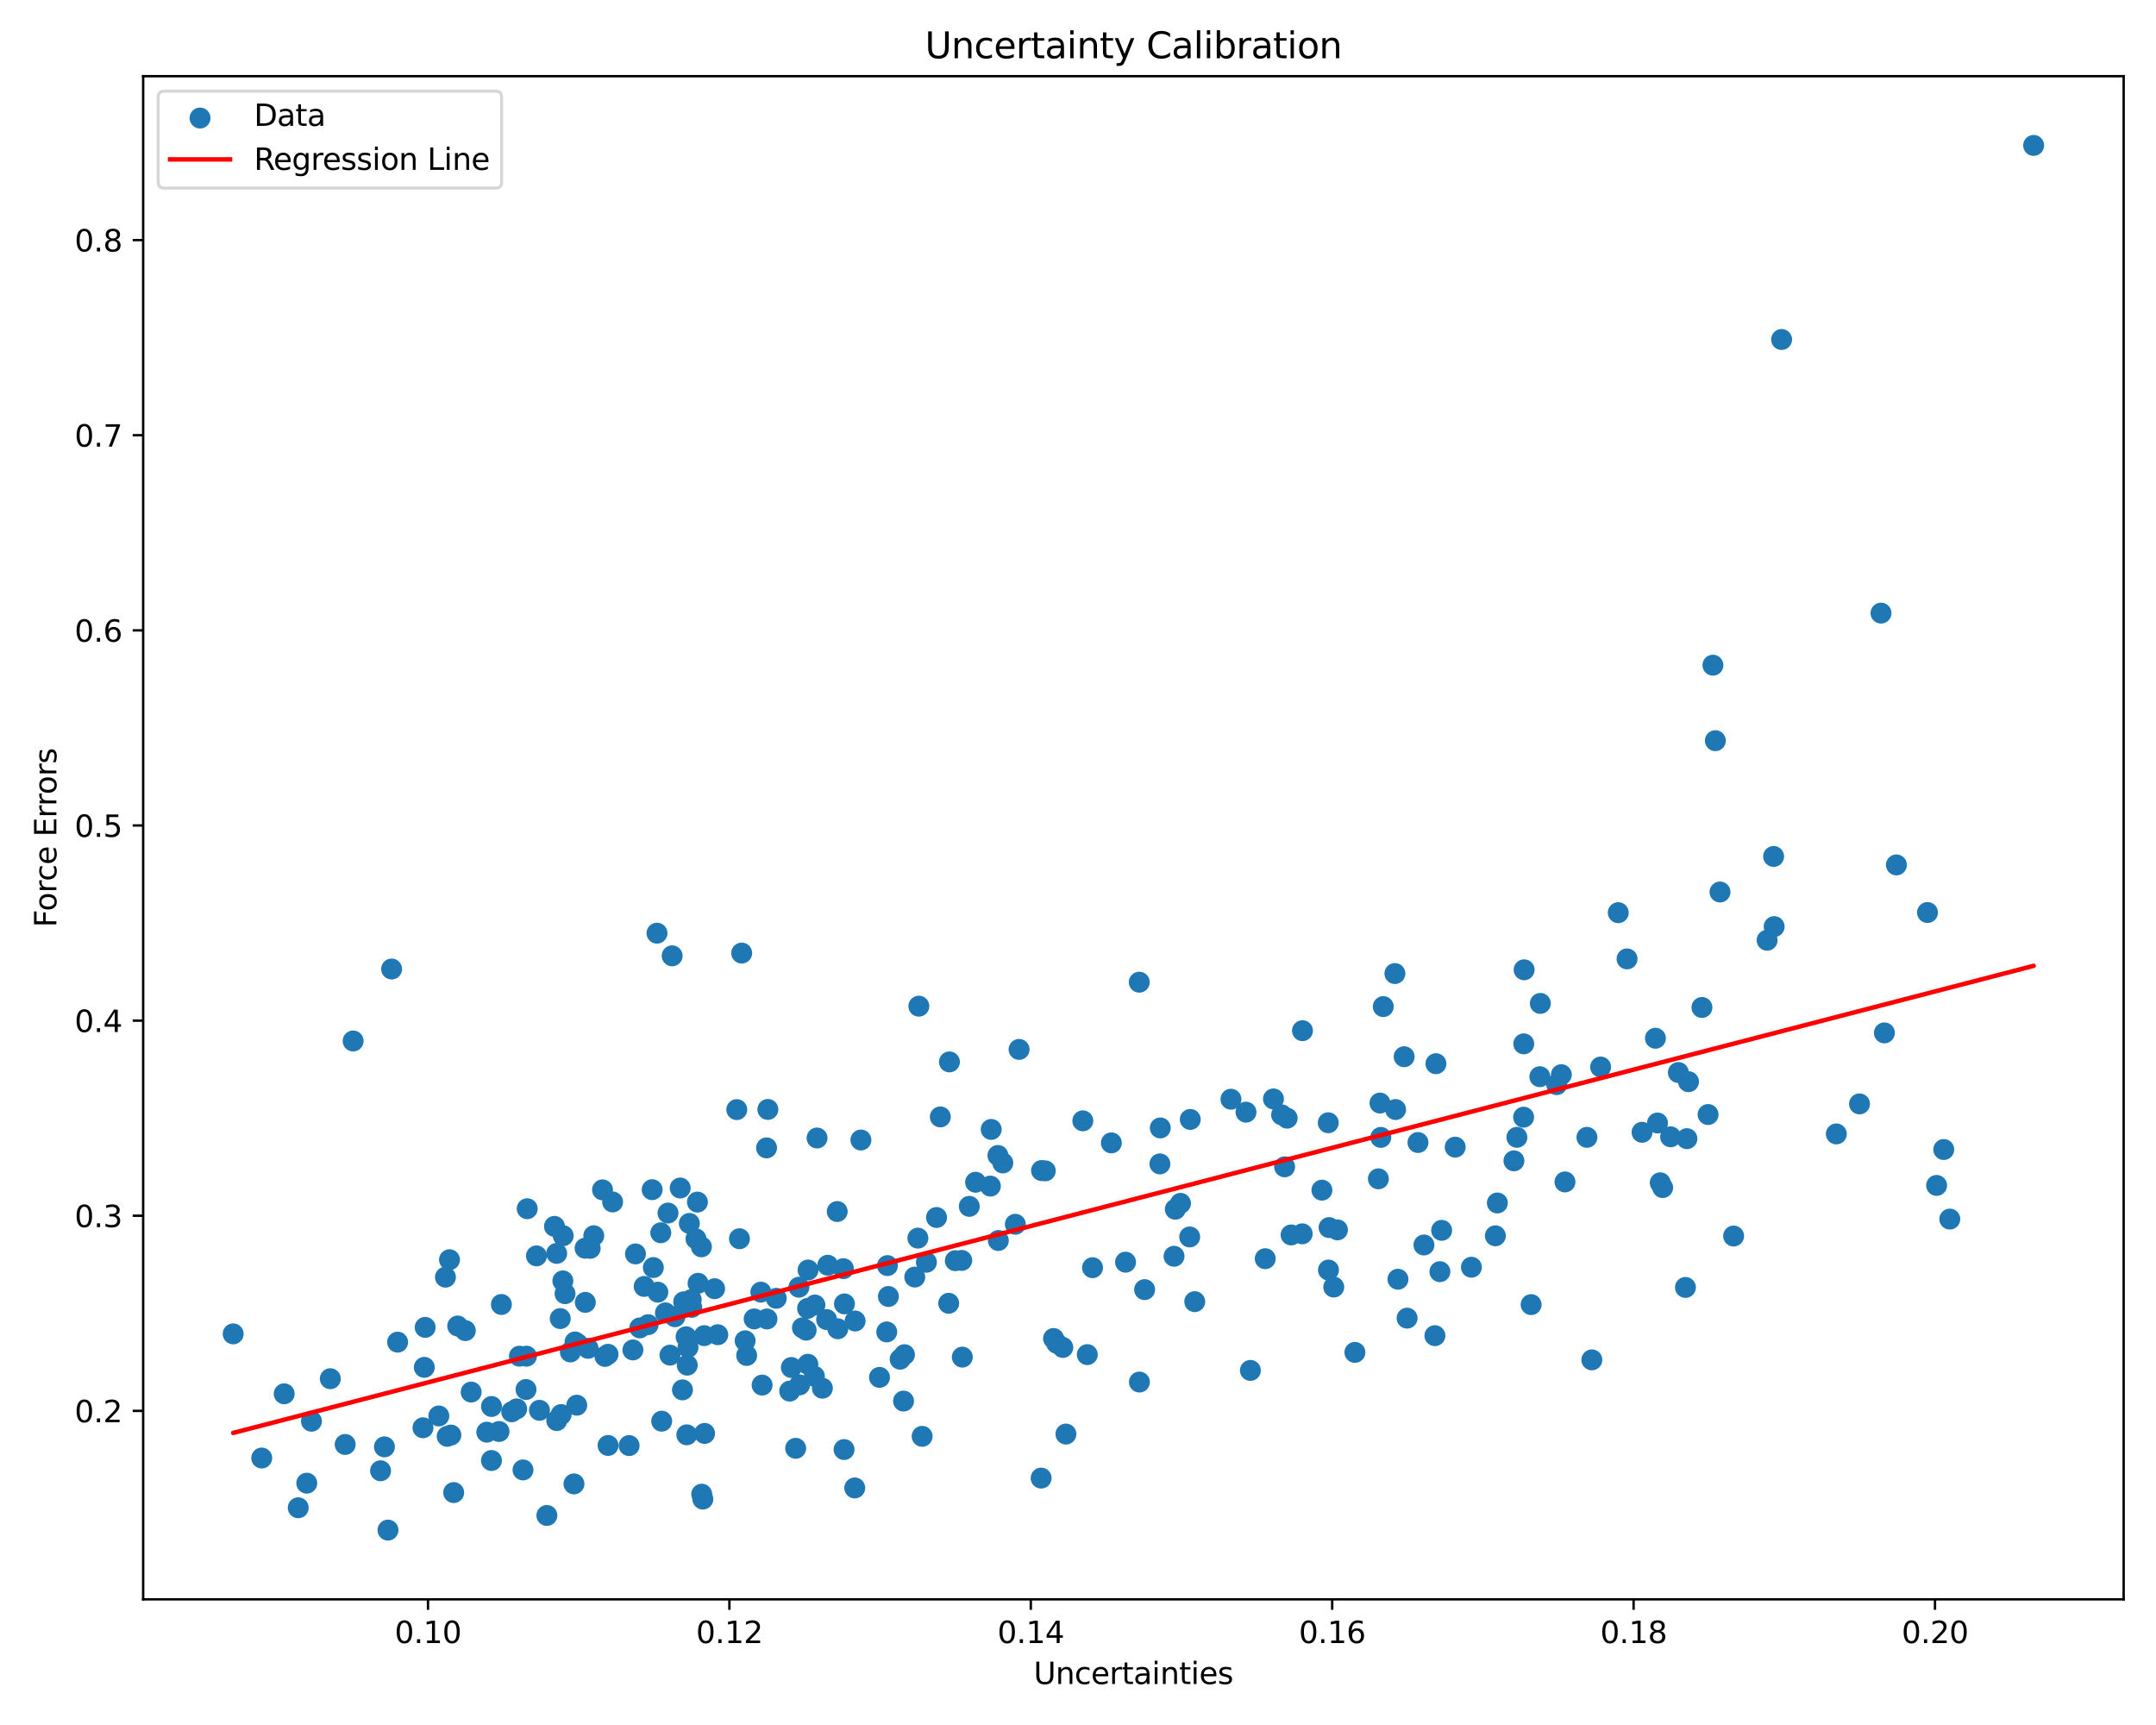 <?xml version="1.0" encoding="utf-8" standalone="no"?>
<!DOCTYPE svg PUBLIC "-//W3C//DTD SVG 1.1//EN"
  "http://www.w3.org/Graphics/SVG/1.1/DTD/svg11.dtd">
<svg xmlns:xlink="http://www.w3.org/1999/xlink" width="720pt" height="576pt" viewBox="0 0 720 576" xmlns="http://www.w3.org/2000/svg" version="1.1">
 <defs>
  <style type="text/css">*{stroke-linejoin: round; stroke-linecap: butt}</style>
 </defs>
 <g id="figure_1">
  <g id="patch_1">
   <path d="M 0 576 
L 720 576 
L 720 0 
L 0 0 
z
" style="fill: #ffffff"/>
  </g>
  <g id="axes_1">
   <g id="patch_2">
    <path d="M 47.81 534.04 
L 709.2 534.04 
L 709.2 25.44 
L 47.81 25.44 
z
" style="fill: #ffffff"/>
   </g>
   <g id="PathCollection_1">
    <defs>
     <path id="m815a00fc26" d="M 0 3 
C 0.796 3 1.559 2.684 2.121 2.121 
C 2.684 1.559 3 0.796 3 0 
C 3 -0.796 2.684 -1.559 2.121 -2.121 
C 1.559 -2.684 0.796 -3 0 -3 
C -0.796 -3 -1.559 -2.684 -2.121 -2.121 
C -2.684 -1.559 -3 -0.796 -3 0 
C -3 0.796 -2.684 1.559 -2.121 2.121 
C -1.559 2.684 -0.796 3 0 3 
z
" style="stroke: #1f77b4"/>
    </defs>
    <g clip-path="url(#p300255c5e1)">
     <use xlink:href="#m815a00fc26" x="166.655" y="477.997" style="fill: #1f77b4; stroke: #1f77b4"/>
     <use xlink:href="#m815a00fc26" x="330.734" y="396.052" style="fill: #1f77b4; stroke: #1f77b4"/>
     <use xlink:href="#m815a00fc26" x="263.72" y="464.517" style="fill: #1f77b4; stroke: #1f77b4"/>
     <use xlink:href="#m815a00fc26" x="443.576" y="374.904" style="fill: #1f77b4; stroke: #1f77b4"/>
     <use xlink:href="#m815a00fc26" x="230.214" y="408.518" style="fill: #1f77b4; stroke: #1f77b4"/>
     <use xlink:href="#m815a00fc26" x="227.914" y="464.101" style="fill: #1f77b4; stroke: #1f77b4"/>
     <use xlink:href="#m815a00fc26" x="411.079" y="367.044" style="fill: #1f77b4; stroke: #1f77b4"/>
     <use xlink:href="#m815a00fc26" x="302.046" y="452.346" style="fill: #1f77b4; stroke: #1f77b4"/>
     <use xlink:href="#m815a00fc26" x="300.603" y="453.856" style="fill: #1f77b4; stroke: #1f77b4"/>
     <use xlink:href="#m815a00fc26" x="397.296" y="413.031" style="fill: #1f77b4; stroke: #1f77b4"/>
     <use xlink:href="#m815a00fc26" x="568.369" y="336.405" style="fill: #1f77b4; stroke: #1f77b4"/>
     <use xlink:href="#m815a00fc26" x="197.094" y="416.836" style="fill: #1f77b4; stroke: #1f77b4"/>
     <use xlink:href="#m815a00fc26" x="312.758" y="406.538" style="fill: #1f77b4; stroke: #1f77b4"/>
     <use xlink:href="#m815a00fc26" x="282.008" y="435.39" style="fill: #1f77b4; stroke: #1f77b4"/>
     <use xlink:href="#m815a00fc26" x="227.158" y="396.692" style="fill: #1f77b4; stroke: #1f77b4"/>
     <use xlink:href="#m815a00fc26" x="233.117" y="428.507" style="fill: #1f77b4; stroke: #1f77b4"/>
     <use xlink:href="#m815a00fc26" x="540.423" y="304.757" style="fill: #1f77b4; stroke: #1f77b4"/>
     <use xlink:href="#m815a00fc26" x="434.88" y="411.987" style="fill: #1f77b4; stroke: #1f77b4"/>
     <use xlink:href="#m815a00fc26" x="170.887" y="471.422" style="fill: #1f77b4; stroke: #1f77b4"/>
     <use xlink:href="#m815a00fc26" x="276.433" y="422.475" style="fill: #1f77b4; stroke: #1f77b4"/>
     <use xlink:href="#m815a00fc26" x="466.851" y="427.152" style="fill: #1f77b4; stroke: #1f77b4"/>
     <use xlink:href="#m815a00fc26" x="352.883" y="448.541" style="fill: #1f77b4; stroke: #1f77b4"/>
     <use xlink:href="#m815a00fc26" x="572.85" y="247.32" style="fill: #1f77b4; stroke: #1f77b4"/>
     <use xlink:href="#m815a00fc26" x="229.758" y="449.904" style="fill: #1f77b4; stroke: #1f77b4"/>
     <use xlink:href="#m815a00fc26" x="506.568" y="379.764" style="fill: #1f77b4; stroke: #1f77b4"/>
     <use xlink:href="#m815a00fc26" x="254.51" y="462.499" style="fill: #1f77b4; stroke: #1f77b4"/>
     <use xlink:href="#m815a00fc26" x="229.506" y="455.839" style="fill: #1f77b4; stroke: #1f77b4"/>
     <use xlink:href="#m815a00fc26" x="354.928" y="449.934" style="fill: #1f77b4; stroke: #1f77b4"/>
     <use xlink:href="#m815a00fc26" x="141.985" y="443.229" style="fill: #1f77b4; stroke: #1f77b4"/>
     <use xlink:href="#m815a00fc26" x="563.349" y="380.215" style="fill: #1f77b4; stroke: #1f77b4"/>
     <use xlink:href="#m815a00fc26" x="187.391" y="472.34" style="fill: #1f77b4; stroke: #1f77b4"/>
     <use xlink:href="#m815a00fc26" x="511.326" y="435.625" style="fill: #1f77b4; stroke: #1f77b4"/>
     <use xlink:href="#m815a00fc26" x="425.275" y="366.942" style="fill: #1f77b4; stroke: #1f77b4"/>
     <use xlink:href="#m815a00fc26" x="306.852" y="335.972" style="fill: #1f77b4; stroke: #1f77b4"/>
     <use xlink:href="#m815a00fc26" x="99.596" y="503.464" style="fill: #1f77b4; stroke: #1f77b4"/>
     <use xlink:href="#m815a00fc26" x="110.307" y="460.369" style="fill: #1f77b4; stroke: #1f77b4"/>
     <use xlink:href="#m815a00fc26" x="466.057" y="370.485" style="fill: #1f77b4; stroke: #1f77b4"/>
     <use xlink:href="#m815a00fc26" x="175.662" y="463.976" style="fill: #1f77b4; stroke: #1f77b4"/>
     <use xlink:href="#m815a00fc26" x="175.804" y="452.844" style="fill: #1f77b4; stroke: #1f77b4"/>
     <use xlink:href="#m815a00fc26" x="157.34" y="464.829" style="fill: #1f77b4; stroke: #1f77b4"/>
     <use xlink:href="#m815a00fc26" x="188.085" y="412.618" style="fill: #1f77b4; stroke: #1f77b4"/>
     <use xlink:href="#m815a00fc26" x="306.532" y="413.431" style="fill: #1f77b4; stroke: #1f77b4"/>
     <use xlink:href="#m815a00fc26" x="234.716" y="500.568" style="fill: #1f77b4; stroke: #1f77b4"/>
     <use xlink:href="#m815a00fc26" x="182.631" y="506.027" style="fill: #1f77b4; stroke: #1f77b4"/>
     <use xlink:href="#m815a00fc26" x="499.378" y="412.648" style="fill: #1f77b4; stroke: #1f77b4"/>
     <use xlink:href="#m815a00fc26" x="239.705" y="445.679" style="fill: #1f77b4; stroke: #1f77b4"/>
     <use xlink:href="#m815a00fc26" x="429.001" y="389.616" style="fill: #1f77b4; stroke: #1f77b4"/>
     <use xlink:href="#m815a00fc26" x="269.692" y="436.893" style="fill: #1f77b4; stroke: #1f77b4"/>
     <use xlink:href="#m815a00fc26" x="508.812" y="373.041" style="fill: #1f77b4; stroke: #1f77b4"/>
     <use xlink:href="#m815a00fc26" x="480.855" y="424.63" style="fill: #1f77b4; stroke: #1f77b4"/>
     <use xlink:href="#m815a00fc26" x="649.117" y="383.837" style="fill: #1f77b4; stroke: #1f77b4"/>
     <use xlink:href="#m815a00fc26" x="185.168" y="409.504" style="fill: #1f77b4; stroke: #1f77b4"/>
     <use xlink:href="#m815a00fc26" x="198.287" y="412.631" style="fill: #1f77b4; stroke: #1f77b4"/>
     <use xlink:href="#m815a00fc26" x="211.357" y="450.762" style="fill: #1f77b4; stroke: #1f77b4"/>
     <use xlink:href="#m815a00fc26" x="309.375" y="421.479" style="fill: #1f77b4; stroke: #1f77b4"/>
     <use xlink:href="#m815a00fc26" x="473.535" y="381.501" style="fill: #1f77b4; stroke: #1f77b4"/>
     <use xlink:href="#m815a00fc26" x="443.849" y="409.908" style="fill: #1f77b4; stroke: #1f77b4"/>
     <use xlink:href="#m815a00fc26" x="553.518" y="374.985" style="fill: #1f77b4; stroke: #1f77b4"/>
     <use xlink:href="#m815a00fc26" x="274.636" y="463.538" style="fill: #1f77b4; stroke: #1f77b4"/>
     <use xlink:href="#m815a00fc26" x="557.904" y="379.598" style="fill: #1f77b4; stroke: #1f77b4"/>
     <use xlink:href="#m815a00fc26" x="164.126" y="487.685" style="fill: #1f77b4; stroke: #1f77b4"/>
     <use xlink:href="#m815a00fc26" x="325.802" y="394.77" style="fill: #1f77b4; stroke: #1f77b4"/>
     <use xlink:href="#m815a00fc26" x="434.962" y="344.158" style="fill: #1f77b4; stroke: #1f77b4"/>
     <use xlink:href="#m815a00fc26" x="333.397" y="414.22" style="fill: #1f77b4; stroke: #1f77b4"/>
     <use xlink:href="#m815a00fc26" x="271.974" y="459.554" style="fill: #1f77b4; stroke: #1f77b4"/>
     <use xlink:href="#m815a00fc26" x="269.788" y="455.549" style="fill: #1f77b4; stroke: #1f77b4"/>
     <use xlink:href="#m815a00fc26" x="285.448" y="496.844" style="fill: #1f77b4; stroke: #1f77b4"/>
     <use xlink:href="#m815a00fc26" x="117.931" y="347.597" style="fill: #1f77b4; stroke: #1f77b4"/>
     <use xlink:href="#m815a00fc26" x="427.998" y="372.262" style="fill: #1f77b4; stroke: #1f77b4"/>
     <use xlink:href="#m815a00fc26" x="380.458" y="327.969" style="fill: #1f77b4; stroke: #1f77b4"/>
     <use xlink:href="#m815a00fc26" x="162.565" y="478.222" style="fill: #1f77b4; stroke: #1f77b4"/>
     <use xlink:href="#m815a00fc26" x="220.974" y="474.551" style="fill: #1f77b4; stroke: #1f77b4"/>
     <use xlink:href="#m815a00fc26" x="191.677" y="495.494" style="fill: #1f77b4; stroke: #1f77b4"/>
     <use xlink:href="#m815a00fc26" x="562.856" y="429.886" style="fill: #1f77b4; stroke: #1f77b4"/>
     <use xlink:href="#m815a00fc26" x="269.212" y="444.162" style="fill: #1f77b4; stroke: #1f77b4"/>
     <use xlink:href="#m815a00fc26" x="141.256" y="476.756" style="fill: #1f77b4; stroke: #1f77b4"/>
     <use xlink:href="#m815a00fc26" x="287.502" y="380.668" style="fill: #1f77b4; stroke: #1f77b4"/>
     <use xlink:href="#m815a00fc26" x="629.294" y="344.897" style="fill: #1f77b4; stroke: #1f77b4"/>
     <use xlink:href="#m815a00fc26" x="195.392" y="416.795" style="fill: #1f77b4; stroke: #1f77b4"/>
     <use xlink:href="#m815a00fc26" x="192.901" y="448.683" style="fill: #1f77b4; stroke: #1f77b4"/>
     <use xlink:href="#m815a00fc26" x="202.027" y="452.918" style="fill: #1f77b4; stroke: #1f77b4"/>
     <use xlink:href="#m815a00fc26" x="485.964" y="383.037" style="fill: #1f77b4; stroke: #1f77b4"/>
     <use xlink:href="#m815a00fc26" x="222.221" y="438.386" style="fill: #1f77b4; stroke: #1f77b4"/>
     <use xlink:href="#m815a00fc26" x="203.057" y="452.216" style="fill: #1f77b4; stroke: #1f77b4"/>
     <use xlink:href="#m815a00fc26" x="316.82" y="435.186" style="fill: #1f77b4; stroke: #1f77b4"/>
     <use xlink:href="#m815a00fc26" x="279.59" y="404.548" style="fill: #1f77b4; stroke: #1f77b4"/>
     <use xlink:href="#m815a00fc26" x="380.512" y="461.487" style="fill: #1f77b4; stroke: #1f77b4"/>
     <use xlink:href="#m815a00fc26" x="417.573" y="457.598" style="fill: #1f77b4; stroke: #1f77b4"/>
     <use xlink:href="#m815a00fc26" x="234.334" y="498.926" style="fill: #1f77b4; stroke: #1f77b4"/>
     <use xlink:href="#m815a00fc26" x="188.7" y="431.977" style="fill: #1f77b4; stroke: #1f77b4"/>
     <use xlink:href="#m815a00fc26" x="129.566" y="510.922" style="fill: #1f77b4; stroke: #1f77b4"/>
     <use xlink:href="#m815a00fc26" x="235.3" y="478.638" style="fill: #1f77b4; stroke: #1f77b4"/>
     <use xlink:href="#m815a00fc26" x="445.407" y="429.764" style="fill: #1f77b4; stroke: #1f77b4"/>
     <use xlink:href="#m815a00fc26" x="475.527" y="415.718" style="fill: #1f77b4; stroke: #1f77b4"/>
     <use xlink:href="#m815a00fc26" x="461.943" y="336.117" style="fill: #1f77b4; stroke: #1f77b4"/>
     <use xlink:href="#m815a00fc26" x="190.474" y="451.435" style="fill: #1f77b4; stroke: #1f77b4"/>
     <use xlink:href="#m815a00fc26" x="555.251" y="396.546" style="fill: #1f77b4; stroke: #1f77b4"/>
     <use xlink:href="#m815a00fc26" x="223.081" y="405.05" style="fill: #1f77b4; stroke: #1f77b4"/>
     <use xlink:href="#m815a00fc26" x="628.164" y="204.725" style="fill: #1f77b4; stroke: #1f77b4"/>
     <use xlink:href="#m815a00fc26" x="334.89" y="388.324" style="fill: #1f77b4; stroke: #1f77b4"/>
     <use xlink:href="#m815a00fc26" x="279.788" y="443.695" style="fill: #1f77b4; stroke: #1f77b4"/>
     <use xlink:href="#m815a00fc26" x="247.689" y="318.247" style="fill: #1f77b4; stroke: #1f77b4"/>
     <use xlink:href="#m815a00fc26" x="514.399" y="335.054" style="fill: #1f77b4; stroke: #1f77b4"/>
     <use xlink:href="#m815a00fc26" x="267.971" y="443.377" style="fill: #1f77b4; stroke: #1f77b4"/>
     <use xlink:href="#m815a00fc26" x="441.455" y="397.408" style="fill: #1f77b4; stroke: #1f77b4"/>
     <use xlink:href="#m815a00fc26" x="230.848" y="433.967" style="fill: #1f77b4; stroke: #1f77b4"/>
     <use xlink:href="#m815a00fc26" x="552.838" y="346.685" style="fill: #1f77b4; stroke: #1f77b4"/>
     <use xlink:href="#m815a00fc26" x="265.715" y="483.608" style="fill: #1f77b4; stroke: #1f77b4"/>
     <use xlink:href="#m815a00fc26" x="232.422" y="413.672" style="fill: #1f77b4; stroke: #1f77b4"/>
     <use xlink:href="#m815a00fc26" x="264.271" y="456.627" style="fill: #1f77b4; stroke: #1f77b4"/>
     <use xlink:href="#m815a00fc26" x="229.114" y="446.361" style="fill: #1f77b4; stroke: #1f77b4"/>
     <use xlink:href="#m815a00fc26" x="195.467" y="434.879" style="fill: #1f77b4; stroke: #1f77b4"/>
     <use xlink:href="#m815a00fc26" x="201.219" y="397.307" style="fill: #1f77b4; stroke: #1f77b4"/>
     <use xlink:href="#m815a00fc26" x="152.848" y="442.774" style="fill: #1f77b4; stroke: #1f77b4"/>
     <use xlink:href="#m815a00fc26" x="249.345" y="452.607" style="fill: #1f77b4; stroke: #1f77b4"/>
     <use xlink:href="#m815a00fc26" x="203.063" y="482.656" style="fill: #1f77b4; stroke: #1f77b4"/>
     <use xlink:href="#m815a00fc26" x="500.042" y="401.691" style="fill: #1f77b4; stroke: #1f77b4"/>
     <use xlink:href="#m815a00fc26" x="340.324" y="350.413" style="fill: #1f77b4; stroke: #1f77b4"/>
     <use xlink:href="#m815a00fc26" x="460.317" y="393.627" style="fill: #1f77b4; stroke: #1f77b4"/>
     <use xlink:href="#m815a00fc26" x="363.104" y="452.32" style="fill: #1f77b4; stroke: #1f77b4"/>
     <use xlink:href="#m815a00fc26" x="651.138" y="407.068" style="fill: #1f77b4; stroke: #1f77b4"/>
     <use xlink:href="#m815a00fc26" x="461.12" y="379.788" style="fill: #1f77b4; stroke: #1f77b4"/>
     <use xlink:href="#m815a00fc26" x="180.157" y="470.915" style="fill: #1f77b4; stroke: #1f77b4"/>
     <use xlink:href="#m815a00fc26" x="293.707" y="459.923" style="fill: #1f77b4; stroke: #1f77b4"/>
     <use xlink:href="#m815a00fc26" x="102.444" y="495.249" style="fill: #1f77b4; stroke: #1f77b4"/>
     <use xlink:href="#m815a00fc26" x="333.259" y="385.831" style="fill: #1f77b4; stroke: #1f77b4"/>
     <use xlink:href="#m815a00fc26" x="212.217" y="418.701" style="fill: #1f77b4; stroke: #1f77b4"/>
     <use xlink:href="#m815a00fc26" x="87.403" y="486.852" style="fill: #1f77b4; stroke: #1f77b4"/>
     <use xlink:href="#m815a00fc26" x="446.642" y="410.674" style="fill: #1f77b4; stroke: #1f77b4"/>
     <use xlink:href="#m815a00fc26" x="481.443" y="410.826" style="fill: #1f77b4; stroke: #1f77b4"/>
     <use xlink:href="#m815a00fc26" x="234.236" y="416.331" style="fill: #1f77b4; stroke: #1f77b4"/>
     <use xlink:href="#m815a00fc26" x="465.831" y="325.077" style="fill: #1f77b4; stroke: #1f77b4"/>
     <use xlink:href="#m815a00fc26" x="387.351" y="388.638" style="fill: #1f77b4; stroke: #1f77b4"/>
     <use xlink:href="#m815a00fc26" x="185.901" y="418.527" style="fill: #1f77b4; stroke: #1f77b4"/>
     <use xlink:href="#m815a00fc26" x="148.757" y="426.46" style="fill: #1f77b4; stroke: #1f77b4"/>
     <use xlink:href="#m815a00fc26" x="213.665" y="443.403" style="fill: #1f77b4; stroke: #1f77b4"/>
     <use xlink:href="#m815a00fc26" x="232.909" y="401.395" style="fill: #1f77b4; stroke: #1f77b4"/>
     <use xlink:href="#m815a00fc26" x="375.88" y="421.454" style="fill: #1f77b4; stroke: #1f77b4"/>
     <use xlink:href="#m815a00fc26" x="215.123" y="429.555" style="fill: #1f77b4; stroke: #1f77b4"/>
     <use xlink:href="#m815a00fc26" x="508.988" y="323.829" style="fill: #1f77b4; stroke: #1f77b4"/>
     <use xlink:href="#m815a00fc26" x="592.484" y="309.41" style="fill: #1f77b4; stroke: #1f77b4"/>
     <use xlink:href="#m815a00fc26" x="319.036" y="420.954" style="fill: #1f77b4; stroke: #1f77b4"/>
     <use xlink:href="#m815a00fc26" x="355.966" y="478.849" style="fill: #1f77b4; stroke: #1f77b4"/>
     <use xlink:href="#m815a00fc26" x="218.186" y="423.255" style="fill: #1f77b4; stroke: #1f77b4"/>
     <use xlink:href="#m815a00fc26" x="128.386" y="483.124" style="fill: #1f77b4; stroke: #1f77b4"/>
     <use xlink:href="#m815a00fc26" x="150.114" y="420.64" style="fill: #1f77b4; stroke: #1f77b4"/>
     <use xlink:href="#m815a00fc26" x="479.534" y="355.184" style="fill: #1f77b4; stroke: #1f77b4"/>
     <use xlink:href="#m815a00fc26" x="141.695" y="456.572" style="fill: #1f77b4; stroke: #1f77b4"/>
     <use xlink:href="#m815a00fc26" x="305.486" y="426.428" style="fill: #1f77b4; stroke: #1f77b4"/>
     <use xlink:href="#m815a00fc26" x="229.358" y="479.106" style="fill: #1f77b4; stroke: #1f77b4"/>
     <use xlink:href="#m815a00fc26" x="192.608" y="469.22" style="fill: #1f77b4; stroke: #1f77b4"/>
     <use xlink:href="#m815a00fc26" x="251.858" y="440.405" style="fill: #1f77b4; stroke: #1f77b4"/>
     <use xlink:href="#m815a00fc26" x="219.403" y="311.597" style="fill: #1f77b4; stroke: #1f77b4"/>
     <use xlink:href="#m815a00fc26" x="519.876" y="362.169" style="fill: #1f77b4; stroke: #1f77b4"/>
     <use xlink:href="#m815a00fc26" x="543.353" y="320.181" style="fill: #1f77b4; stroke: #1f77b4"/>
     <use xlink:href="#m815a00fc26" x="149.345" y="479.608" style="fill: #1f77b4; stroke: #1f77b4"/>
     <use xlink:href="#m815a00fc26" x="281.658" y="423.624" style="fill: #1f77b4; stroke: #1f77b4"/>
     <use xlink:href="#m815a00fc26" x="574.397" y="297.854" style="fill: #1f77b4; stroke: #1f77b4"/>
     <use xlink:href="#m815a00fc26" x="151.508" y="498.391" style="fill: #1f77b4; stroke: #1f77b4"/>
     <use xlink:href="#m815a00fc26" x="272.145" y="435.765" style="fill: #1f77b4; stroke: #1f77b4"/>
     <use xlink:href="#m815a00fc26" x="276.048" y="440.619" style="fill: #1f77b4; stroke: #1f77b4"/>
     <use xlink:href="#m815a00fc26" x="422.527" y="420.295" style="fill: #1f77b4; stroke: #1f77b4"/>
     <use xlink:href="#m815a00fc26" x="256.431" y="370.456" style="fill: #1f77b4; stroke: #1f77b4"/>
     <use xlink:href="#m815a00fc26" x="594.971" y="113.363" style="fill: #1f77b4; stroke: #1f77b4"/>
     <use xlink:href="#m815a00fc26" x="416.103" y="371.366" style="fill: #1f77b4; stroke: #1f77b4"/>
     <use xlink:href="#m815a00fc26" x="272.859" y="379.995" style="fill: #1f77b4; stroke: #1f77b4"/>
     <use xlink:href="#m815a00fc26" x="572.036" y="222.114" style="fill: #1f77b4; stroke: #1f77b4"/>
     <use xlink:href="#m815a00fc26" x="307.953" y="479.609" style="fill: #1f77b4; stroke: #1f77b4"/>
     <use xlink:href="#m815a00fc26" x="460.842" y="368.327" style="fill: #1f77b4; stroke: #1f77b4"/>
     <use xlink:href="#m815a00fc26" x="179.155" y="419.354" style="fill: #1f77b4; stroke: #1f77b4"/>
     <use xlink:href="#m815a00fc26" x="392.071" y="419.484" style="fill: #1f77b4; stroke: #1f77b4"/>
     <use xlink:href="#m815a00fc26" x="225.393" y="439.675" style="fill: #1f77b4; stroke: #1f77b4"/>
     <use xlink:href="#m815a00fc26" x="347.692" y="493.55" style="fill: #1f77b4; stroke: #1f77b4"/>
     <use xlink:href="#m815a00fc26" x="620.988" y="368.605" style="fill: #1f77b4; stroke: #1f77b4"/>
     <use xlink:href="#m815a00fc26" x="219.678" y="431.469" style="fill: #1f77b4; stroke: #1f77b4"/>
     <use xlink:href="#m815a00fc26" x="155.394" y="444.308" style="fill: #1f77b4; stroke: #1f77b4"/>
     <use xlink:href="#m815a00fc26" x="173.46" y="452.847" style="fill: #1f77b4; stroke: #1f77b4"/>
     <use xlink:href="#m815a00fc26" x="321.178" y="420.865" style="fill: #1f77b4; stroke: #1f77b4"/>
     <use xlink:href="#m815a00fc26" x="238.647" y="430.317" style="fill: #1f77b4; stroke: #1f77b4"/>
     <use xlink:href="#m815a00fc26" x="246.941" y="413.628" style="fill: #1f77b4; stroke: #1f77b4"/>
     <use xlink:href="#m815a00fc26" x="285.567" y="441.1" style="fill: #1f77b4; stroke: #1f77b4"/>
     <use xlink:href="#m815a00fc26" x="514.237" y="359.52" style="fill: #1f77b4; stroke: #1f77b4"/>
     <use xlink:href="#m815a00fc26" x="248.838" y="447.708" style="fill: #1f77b4; stroke: #1f77b4"/>
     <use xlink:href="#m815a00fc26" x="468.921" y="352.845" style="fill: #1f77b4; stroke: #1f77b4"/>
     <use xlink:href="#m815a00fc26" x="164.143" y="469.643" style="fill: #1f77b4; stroke: #1f77b4"/>
     <use xlink:href="#m815a00fc26" x="382.247" y="430.624" style="fill: #1f77b4; stroke: #1f77b4"/>
     <use xlink:href="#m815a00fc26" x="590.13" y="313.964" style="fill: #1f77b4; stroke: #1f77b4"/>
     <use xlink:href="#m815a00fc26" x="77.873" y="445.396" style="fill: #1f77b4; stroke: #1f77b4"/>
     <use xlink:href="#m815a00fc26" x="321.366" y="453.159" style="fill: #1f77b4; stroke: #1f77b4"/>
     <use xlink:href="#m815a00fc26" x="296.682" y="432.918" style="fill: #1f77b4; stroke: #1f77b4"/>
     <use xlink:href="#m815a00fc26" x="220.673" y="411.642" style="fill: #1f77b4; stroke: #1f77b4"/>
     <use xlink:href="#m815a00fc26" x="531.601" y="454.077" style="fill: #1f77b4; stroke: #1f77b4"/>
     <use xlink:href="#m815a00fc26" x="563.883" y="361.193" style="fill: #1f77b4; stroke: #1f77b4"/>
     <use xlink:href="#m815a00fc26" x="216.441" y="442.321" style="fill: #1f77b4; stroke: #1f77b4"/>
     <use xlink:href="#m815a00fc26" x="231.005" y="436.545" style="fill: #1f77b4; stroke: #1f77b4"/>
     <use xlink:href="#m815a00fc26" x="505.583" y="387.619" style="fill: #1f77b4; stroke: #1f77b4"/>
     <use xlink:href="#m815a00fc26" x="266.798" y="429.813" style="fill: #1f77b4; stroke: #1f77b4"/>
     <use xlink:href="#m815a00fc26" x="349.077" y="390.966" style="fill: #1f77b4; stroke: #1f77b4"/>
     <use xlink:href="#m815a00fc26" x="560.494" y="358.127" style="fill: #1f77b4; stroke: #1f77b4"/>
     <use xlink:href="#m815a00fc26" x="361.612" y="374.265" style="fill: #1f77b4; stroke: #1f77b4"/>
     <use xlink:href="#m815a00fc26" x="633.312" y="288.805" style="fill: #1f77b4; stroke: #1f77b4"/>
     <use xlink:href="#m815a00fc26" x="176.066" y="403.607" style="fill: #1f77b4; stroke: #1f77b4"/>
     <use xlink:href="#m815a00fc26" x="397.495" y="373.792" style="fill: #1f77b4; stroke: #1f77b4"/>
     <use xlink:href="#m815a00fc26" x="204.585" y="401.35" style="fill: #1f77b4; stroke: #1f77b4"/>
     <use xlink:href="#m815a00fc26" x="132.783" y="448.16" style="fill: #1f77b4; stroke: #1f77b4"/>
     <use xlink:href="#m815a00fc26" x="259.229" y="433.518" style="fill: #1f77b4; stroke: #1f77b4"/>
     <use xlink:href="#m815a00fc26" x="127.092" y="491.109" style="fill: #1f77b4; stroke: #1f77b4"/>
     <use xlink:href="#m815a00fc26" x="529.959" y="379.775" style="fill: #1f77b4; stroke: #1f77b4"/>
     <use xlink:href="#m815a00fc26" x="394.227" y="401.811" style="fill: #1f77b4; stroke: #1f77b4"/>
     <use xlink:href="#m815a00fc26" x="267.02" y="462.435" style="fill: #1f77b4; stroke: #1f77b4"/>
     <use xlink:href="#m815a00fc26" x="491.385" y="423.142" style="fill: #1f77b4; stroke: #1f77b4"/>
     <use xlink:href="#m815a00fc26" x="115.274" y="482.324" style="fill: #1f77b4; stroke: #1f77b4"/>
     <use xlink:href="#m815a00fc26" x="224.471" y="319.164" style="fill: #1f77b4; stroke: #1f77b4"/>
     <use xlink:href="#m815a00fc26" x="187.97" y="427.699" style="fill: #1f77b4; stroke: #1f77b4"/>
     <use xlink:href="#m815a00fc26" x="223.742" y="452.501" style="fill: #1f77b4; stroke: #1f77b4"/>
     <use xlink:href="#m815a00fc26" x="94.908" y="465.41" style="fill: #1f77b4; stroke: #1f77b4"/>
     <use xlink:href="#m815a00fc26" x="146.552" y="472.809" style="fill: #1f77b4; stroke: #1f77b4"/>
     <use xlink:href="#m815a00fc26" x="392.495" y="403.774" style="fill: #1f77b4; stroke: #1f77b4"/>
     <use xlink:href="#m815a00fc26" x="371.139" y="381.628" style="fill: #1f77b4; stroke: #1f77b4"/>
     <use xlink:href="#m815a00fc26" x="255.988" y="383.292" style="fill: #1f77b4; stroke: #1f77b4"/>
     <use xlink:href="#m815a00fc26" x="534.527" y="356.289" style="fill: #1f77b4; stroke: #1f77b4"/>
     <use xlink:href="#m815a00fc26" x="347.82" y="390.866" style="fill: #1f77b4; stroke: #1f77b4"/>
     <use xlink:href="#m815a00fc26" x="167.439" y="435.58" style="fill: #1f77b4; stroke: #1f77b4"/>
     <use xlink:href="#m815a00fc26" x="254.087" y="431.466" style="fill: #1f77b4; stroke: #1f77b4"/>
     <use xlink:href="#m815a00fc26" x="613.247" y="378.63" style="fill: #1f77b4; stroke: #1f77b4"/>
     <use xlink:href="#m815a00fc26" x="521.415" y="358.851" style="fill: #1f77b4; stroke: #1f77b4"/>
     <use xlink:href="#m815a00fc26" x="296.365" y="422.599" style="fill: #1f77b4; stroke: #1f77b4"/>
     <use xlink:href="#m815a00fc26" x="301.734" y="467.84" style="fill: #1f77b4; stroke: #1f77b4"/>
     <use xlink:href="#m815a00fc26" x="443.646" y="424.083" style="fill: #1f77b4; stroke: #1f77b4"/>
     <use xlink:href="#m815a00fc26" x="469.903" y="440.148" style="fill: #1f77b4; stroke: #1f77b4"/>
     <use xlink:href="#m815a00fc26" x="548.369" y="378.083" style="fill: #1f77b4; stroke: #1f77b4"/>
     <use xlink:href="#m815a00fc26" x="522.627" y="394.663" style="fill: #1f77b4; stroke: #1f77b4"/>
     <use xlink:href="#m815a00fc26" x="479.193" y="445.992" style="fill: #1f77b4; stroke: #1f77b4"/>
     <use xlink:href="#m815a00fc26" x="643.691" y="304.705" style="fill: #1f77b4; stroke: #1f77b4"/>
     <use xlink:href="#m815a00fc26" x="339.073" y="408.802" style="fill: #1f77b4; stroke: #1f77b4"/>
     <use xlink:href="#m815a00fc26" x="269.851" y="424.074" style="fill: #1f77b4; stroke: #1f77b4"/>
     <use xlink:href="#m815a00fc26" x="554.439" y="394.951" style="fill: #1f77b4; stroke: #1f77b4"/>
     <use xlink:href="#m815a00fc26" x="331.015" y="377.129" style="fill: #1f77b4; stroke: #1f77b4"/>
     <use xlink:href="#m815a00fc26" x="256.139" y="440.419" style="fill: #1f77b4; stroke: #1f77b4"/>
     <use xlink:href="#m815a00fc26" x="235.174" y="445.988" style="fill: #1f77b4; stroke: #1f77b4"/>
     <use xlink:href="#m815a00fc26" x="431.162" y="412.363" style="fill: #1f77b4; stroke: #1f77b4"/>
     <use xlink:href="#m815a00fc26" x="196.379" y="450.226" style="fill: #1f77b4; stroke: #1f77b4"/>
     <use xlink:href="#m815a00fc26" x="508.859" y="348.557" style="fill: #1f77b4; stroke: #1f77b4"/>
     <use xlink:href="#m815a00fc26" x="452.472" y="451.58" style="fill: #1f77b4; stroke: #1f77b4"/>
     <use xlink:href="#m815a00fc26" x="217.792" y="397.249" style="fill: #1f77b4; stroke: #1f77b4"/>
     <use xlink:href="#m815a00fc26" x="351.826" y="446.936" style="fill: #1f77b4; stroke: #1f77b4"/>
     <use xlink:href="#m815a00fc26" x="210.099" y="482.697" style="fill: #1f77b4; stroke: #1f77b4"/>
     <use xlink:href="#m815a00fc26" x="398.986" y="434.642" style="fill: #1f77b4; stroke: #1f77b4"/>
     <use xlink:href="#m815a00fc26" x="228.312" y="434.705" style="fill: #1f77b4; stroke: #1f77b4"/>
     <use xlink:href="#m815a00fc26" x="429.846" y="373.367" style="fill: #1f77b4; stroke: #1f77b4"/>
     <use xlink:href="#m815a00fc26" x="104.015" y="474.567" style="fill: #1f77b4; stroke: #1f77b4"/>
     <use xlink:href="#m815a00fc26" x="187.1" y="440.29" style="fill: #1f77b4; stroke: #1f77b4"/>
     <use xlink:href="#m815a00fc26" x="174.653" y="490.826" style="fill: #1f77b4; stroke: #1f77b4"/>
     <use xlink:href="#m815a00fc26" x="296.127" y="444.751" style="fill: #1f77b4; stroke: #1f77b4"/>
     <use xlink:href="#m815a00fc26" x="578.947" y="412.729" style="fill: #1f77b4; stroke: #1f77b4"/>
     <use xlink:href="#m815a00fc26" x="317.065" y="354.584" style="fill: #1f77b4; stroke: #1f77b4"/>
     <use xlink:href="#m815a00fc26" x="679.137" y="48.558" style="fill: #1f77b4; stroke: #1f77b4"/>
     <use xlink:href="#m815a00fc26" x="192.029" y="448.095" style="fill: #1f77b4; stroke: #1f77b4"/>
     <use xlink:href="#m815a00fc26" x="185.922" y="474.354" style="fill: #1f77b4; stroke: #1f77b4"/>
     <use xlink:href="#m815a00fc26" x="172.555" y="470.442" style="fill: #1f77b4; stroke: #1f77b4"/>
     <use xlink:href="#m815a00fc26" x="150.57" y="479.181" style="fill: #1f77b4; stroke: #1f77b4"/>
     <use xlink:href="#m815a00fc26" x="387.486" y="376.632" style="fill: #1f77b4; stroke: #1f77b4"/>
     <use xlink:href="#m815a00fc26" x="246.048" y="370.515" style="fill: #1f77b4; stroke: #1f77b4"/>
     <use xlink:href="#m815a00fc26" x="281.877" y="484.024" style="fill: #1f77b4; stroke: #1f77b4"/>
     <use xlink:href="#m815a00fc26" x="323.693" y="402.819" style="fill: #1f77b4; stroke: #1f77b4"/>
     <use xlink:href="#m815a00fc26" x="130.779" y="323.567" style="fill: #1f77b4; stroke: #1f77b4"/>
     <use xlink:href="#m815a00fc26" x="364.852" y="423.302" style="fill: #1f77b4; stroke: #1f77b4"/>
     <use xlink:href="#m815a00fc26" x="592.303" y="285.981" style="fill: #1f77b4; stroke: #1f77b4"/>
     <use xlink:href="#m815a00fc26" x="314.024" y="372.947" style="fill: #1f77b4; stroke: #1f77b4"/>
     <use xlink:href="#m815a00fc26" x="646.735" y="395.826" style="fill: #1f77b4; stroke: #1f77b4"/>
     <use xlink:href="#m815a00fc26" x="570.416" y="372.154" style="fill: #1f77b4; stroke: #1f77b4"/>
    </g>
   </g>
   <g id="matplotlib.axis_1">
    <g id="xtick_1">
     <g id="line2d_1">
      <defs>
       <path id="mffc34778e2" d="M 0 0 
L 0 3.5 
" style="stroke: #000000; stroke-width: 0.8"/>
      </defs>
      <g>
       <use xlink:href="#mffc34778e2" x="142.932" y="534.04" style="stroke: #000000; stroke-width: 0.8"/>
      </g>
     </g>
     <g id="text_1">
      <!-- 0.10 -->
      <g transform="translate(131.8 548.638) scale(0.1 -0.1)">
       <defs>
        <path id="DejaVuSans-30" d="M 2034 4250 
Q 1547 4250 1301 3770 
Q 1056 3291 1056 2328 
Q 1056 1369 1301 889 
Q 1547 409 2034 409 
Q 2525 409 2770 889 
Q 3016 1369 3016 2328 
Q 3016 3291 2770 3770 
Q 2525 4250 2034 4250 
z
M 2034 4750 
Q 2819 4750 3233 4129 
Q 3647 3509 3647 2328 
Q 3647 1150 3233 529 
Q 2819 -91 2034 -91 
Q 1250 -91 836 529 
Q 422 1150 422 2328 
Q 422 3509 836 4129 
Q 1250 4750 2034 4750 
z
" transform="scale(0.016)"/>
        <path id="DejaVuSans-2e" d="M 684 794 
L 1344 794 
L 1344 0 
L 684 0 
L 684 794 
z
" transform="scale(0.016)"/>
        <path id="DejaVuSans-31" d="M 794 531 
L 1825 531 
L 1825 4091 
L 703 3866 
L 703 4441 
L 1819 4666 
L 2450 4666 
L 2450 531 
L 3481 531 
L 3481 0 
L 794 0 
L 794 531 
z
" transform="scale(0.016)"/>
       </defs>
       <use xlink:href="#DejaVuSans-30"/>
       <use xlink:href="#DejaVuSans-2e" x="63.623"/>
       <use xlink:href="#DejaVuSans-31" x="95.41"/>
       <use xlink:href="#DejaVuSans-30" x="159.033"/>
      </g>
     </g>
    </g>
    <g id="xtick_2">
     <g id="line2d_2">
      <g>
       <use xlink:href="#mffc34778e2" x="243.584" y="534.04" style="stroke: #000000; stroke-width: 0.8"/>
      </g>
     </g>
     <g id="text_2">
      <!-- 0.12 -->
      <g transform="translate(232.451 548.638) scale(0.1 -0.1)">
       <defs>
        <path id="DejaVuSans-32" d="M 1228 531 
L 3431 531 
L 3431 0 
L 469 0 
L 469 531 
Q 828 903 1448 1529 
Q 2069 2156 2228 2338 
Q 2531 2678 2651 2914 
Q 2772 3150 2772 3378 
Q 2772 3750 2511 3984 
Q 2250 4219 1831 4219 
Q 1534 4219 1204 4116 
Q 875 4013 500 3803 
L 500 4441 
Q 881 4594 1212 4672 
Q 1544 4750 1819 4750 
Q 2544 4750 2975 4387 
Q 3406 4025 3406 3419 
Q 3406 3131 3298 2873 
Q 3191 2616 2906 2266 
Q 2828 2175 2409 1742 
Q 1991 1309 1228 531 
z
" transform="scale(0.016)"/>
       </defs>
       <use xlink:href="#DejaVuSans-30"/>
       <use xlink:href="#DejaVuSans-2e" x="63.623"/>
       <use xlink:href="#DejaVuSans-31" x="95.41"/>
       <use xlink:href="#DejaVuSans-32" x="159.033"/>
      </g>
     </g>
    </g>
    <g id="xtick_3">
     <g id="line2d_3">
      <g>
       <use xlink:href="#mffc34778e2" x="344.236" y="534.04" style="stroke: #000000; stroke-width: 0.8"/>
      </g>
     </g>
     <g id="text_3">
      <!-- 0.14 -->
      <g transform="translate(333.103 548.638) scale(0.1 -0.1)">
       <defs>
        <path id="DejaVuSans-34" d="M 2419 4116 
L 825 1625 
L 2419 1625 
L 2419 4116 
z
M 2253 4666 
L 3047 4666 
L 3047 1625 
L 3713 1625 
L 3713 1100 
L 3047 1100 
L 3047 0 
L 2419 0 
L 2419 1100 
L 313 1100 
L 313 1709 
L 2253 4666 
z
" transform="scale(0.016)"/>
       </defs>
       <use xlink:href="#DejaVuSans-30"/>
       <use xlink:href="#DejaVuSans-2e" x="63.623"/>
       <use xlink:href="#DejaVuSans-31" x="95.41"/>
       <use xlink:href="#DejaVuSans-34" x="159.033"/>
      </g>
     </g>
    </g>
    <g id="xtick_4">
     <g id="line2d_4">
      <g>
       <use xlink:href="#mffc34778e2" x="444.888" y="534.04" style="stroke: #000000; stroke-width: 0.8"/>
      </g>
     </g>
     <g id="text_4">
      <!-- 0.16 -->
      <g transform="translate(433.755 548.638) scale(0.1 -0.1)">
       <defs>
        <path id="DejaVuSans-36" d="M 2113 2584 
Q 1688 2584 1439 2293 
Q 1191 2003 1191 1497 
Q 1191 994 1439 701 
Q 1688 409 2113 409 
Q 2538 409 2786 701 
Q 3034 994 3034 1497 
Q 3034 2003 2786 2293 
Q 2538 2584 2113 2584 
z
M 3366 4563 
L 3366 3988 
Q 3128 4100 2886 4159 
Q 2644 4219 2406 4219 
Q 1781 4219 1451 3797 
Q 1122 3375 1075 2522 
Q 1259 2794 1537 2939 
Q 1816 3084 2150 3084 
Q 2853 3084 3261 2657 
Q 3669 2231 3669 1497 
Q 3669 778 3244 343 
Q 2819 -91 2113 -91 
Q 1303 -91 875 529 
Q 447 1150 447 2328 
Q 447 3434 972 4092 
Q 1497 4750 2381 4750 
Q 2619 4750 2861 4703 
Q 3103 4656 3366 4563 
z
" transform="scale(0.016)"/>
       </defs>
       <use xlink:href="#DejaVuSans-30"/>
       <use xlink:href="#DejaVuSans-2e" x="63.623"/>
       <use xlink:href="#DejaVuSans-31" x="95.41"/>
       <use xlink:href="#DejaVuSans-36" x="159.033"/>
      </g>
     </g>
    </g>
    <g id="xtick_5">
     <g id="line2d_5">
      <g>
       <use xlink:href="#mffc34778e2" x="545.54" y="534.04" style="stroke: #000000; stroke-width: 0.8"/>
      </g>
     </g>
     <g id="text_5">
      <!-- 0.18 -->
      <g transform="translate(534.407 548.638) scale(0.1 -0.1)">
       <defs>
        <path id="DejaVuSans-38" d="M 2034 2216 
Q 1584 2216 1326 1975 
Q 1069 1734 1069 1313 
Q 1069 891 1326 650 
Q 1584 409 2034 409 
Q 2484 409 2743 651 
Q 3003 894 3003 1313 
Q 3003 1734 2745 1975 
Q 2488 2216 2034 2216 
z
M 1403 2484 
Q 997 2584 770 2862 
Q 544 3141 544 3541 
Q 544 4100 942 4425 
Q 1341 4750 2034 4750 
Q 2731 4750 3128 4425 
Q 3525 4100 3525 3541 
Q 3525 3141 3298 2862 
Q 3072 2584 2669 2484 
Q 3125 2378 3379 2068 
Q 3634 1759 3634 1313 
Q 3634 634 3220 271 
Q 2806 -91 2034 -91 
Q 1263 -91 848 271 
Q 434 634 434 1313 
Q 434 1759 690 2068 
Q 947 2378 1403 2484 
z
M 1172 3481 
Q 1172 3119 1398 2916 
Q 1625 2713 2034 2713 
Q 2441 2713 2670 2916 
Q 2900 3119 2900 3481 
Q 2900 3844 2670 4047 
Q 2441 4250 2034 4250 
Q 1625 4250 1398 4047 
Q 1172 3844 1172 3481 
z
" transform="scale(0.016)"/>
       </defs>
       <use xlink:href="#DejaVuSans-30"/>
       <use xlink:href="#DejaVuSans-2e" x="63.623"/>
       <use xlink:href="#DejaVuSans-31" x="95.41"/>
       <use xlink:href="#DejaVuSans-38" x="159.033"/>
      </g>
     </g>
    </g>
    <g id="xtick_6">
     <g id="line2d_6">
      <g>
       <use xlink:href="#mffc34778e2" x="646.192" y="534.04" style="stroke: #000000; stroke-width: 0.8"/>
      </g>
     </g>
     <g id="text_6">
      <!-- 0.20 -->
      <g transform="translate(635.059 548.638) scale(0.1 -0.1)">
       <use xlink:href="#DejaVuSans-30"/>
       <use xlink:href="#DejaVuSans-2e" x="63.623"/>
       <use xlink:href="#DejaVuSans-32" x="95.41"/>
       <use xlink:href="#DejaVuSans-30" x="159.033"/>
      </g>
     </g>
    </g>
    <g id="text_7">
     <!-- Uncertainties -->
     <g transform="translate(345.183 562.317) scale(0.1 -0.1)">
      <defs>
       <path id="DejaVuSans-55" d="M 556 4666 
L 1191 4666 
L 1191 1831 
Q 1191 1081 1462 751 
Q 1734 422 2344 422 
Q 2950 422 3222 751 
Q 3494 1081 3494 1831 
L 3494 4666 
L 4128 4666 
L 4128 1753 
Q 4128 841 3676 375 
Q 3225 -91 2344 -91 
Q 1459 -91 1007 375 
Q 556 841 556 1753 
L 556 4666 
z
" transform="scale(0.016)"/>
       <path id="DejaVuSans-6e" d="M 3513 2113 
L 3513 0 
L 2938 0 
L 2938 2094 
Q 2938 2591 2744 2837 
Q 2550 3084 2163 3084 
Q 1697 3084 1428 2787 
Q 1159 2491 1159 1978 
L 1159 0 
L 581 0 
L 581 3500 
L 1159 3500 
L 1159 2956 
Q 1366 3272 1645 3428 
Q 1925 3584 2291 3584 
Q 2894 3584 3203 3211 
Q 3513 2838 3513 2113 
z
" transform="scale(0.016)"/>
       <path id="DejaVuSans-63" d="M 3122 3366 
L 3122 2828 
Q 2878 2963 2633 3030 
Q 2388 3097 2138 3097 
Q 1578 3097 1268 2742 
Q 959 2388 959 1747 
Q 959 1106 1268 751 
Q 1578 397 2138 397 
Q 2388 397 2633 464 
Q 2878 531 3122 666 
L 3122 134 
Q 2881 22 2623 -34 
Q 2366 -91 2075 -91 
Q 1284 -91 818 406 
Q 353 903 353 1747 
Q 353 2603 823 3093 
Q 1294 3584 2113 3584 
Q 2378 3584 2631 3529 
Q 2884 3475 3122 3366 
z
" transform="scale(0.016)"/>
       <path id="DejaVuSans-65" d="M 3597 1894 
L 3597 1613 
L 953 1613 
Q 991 1019 1311 708 
Q 1631 397 2203 397 
Q 2534 397 2845 478 
Q 3156 559 3463 722 
L 3463 178 
Q 3153 47 2828 -22 
Q 2503 -91 2169 -91 
Q 1331 -91 842 396 
Q 353 884 353 1716 
Q 353 2575 817 3079 
Q 1281 3584 2069 3584 
Q 2775 3584 3186 3129 
Q 3597 2675 3597 1894 
z
M 3022 2063 
Q 3016 2534 2758 2815 
Q 2500 3097 2075 3097 
Q 1594 3097 1305 2825 
Q 1016 2553 972 2059 
L 3022 2063 
z
" transform="scale(0.016)"/>
       <path id="DejaVuSans-72" d="M 2631 2963 
Q 2534 3019 2420 3045 
Q 2306 3072 2169 3072 
Q 1681 3072 1420 2755 
Q 1159 2438 1159 1844 
L 1159 0 
L 581 0 
L 581 3500 
L 1159 3500 
L 1159 2956 
Q 1341 3275 1631 3429 
Q 1922 3584 2338 3584 
Q 2397 3584 2469 3576 
Q 2541 3569 2628 3553 
L 2631 2963 
z
" transform="scale(0.016)"/>
       <path id="DejaVuSans-74" d="M 1172 4494 
L 1172 3500 
L 2356 3500 
L 2356 3053 
L 1172 3053 
L 1172 1153 
Q 1172 725 1289 603 
Q 1406 481 1766 481 
L 2356 481 
L 2356 0 
L 1766 0 
Q 1100 0 847 248 
Q 594 497 594 1153 
L 594 3053 
L 172 3053 
L 172 3500 
L 594 3500 
L 594 4494 
L 1172 4494 
z
" transform="scale(0.016)"/>
       <path id="DejaVuSans-61" d="M 2194 1759 
Q 1497 1759 1228 1600 
Q 959 1441 959 1056 
Q 959 750 1161 570 
Q 1363 391 1709 391 
Q 2188 391 2477 730 
Q 2766 1069 2766 1631 
L 2766 1759 
L 2194 1759 
z
M 3341 1997 
L 3341 0 
L 2766 0 
L 2766 531 
Q 2569 213 2275 61 
Q 1981 -91 1556 -91 
Q 1019 -91 701 211 
Q 384 513 384 1019 
Q 384 1609 779 1909 
Q 1175 2209 1959 2209 
L 2766 2209 
L 2766 2266 
Q 2766 2663 2505 2880 
Q 2244 3097 1772 3097 
Q 1472 3097 1187 3025 
Q 903 2953 641 2809 
L 641 3341 
Q 956 3463 1253 3523 
Q 1550 3584 1831 3584 
Q 2591 3584 2966 3190 
Q 3341 2797 3341 1997 
z
" transform="scale(0.016)"/>
       <path id="DejaVuSans-69" d="M 603 3500 
L 1178 3500 
L 1178 0 
L 603 0 
L 603 3500 
z
M 603 4863 
L 1178 4863 
L 1178 4134 
L 603 4134 
L 603 4863 
z
" transform="scale(0.016)"/>
       <path id="DejaVuSans-73" d="M 2834 3397 
L 2834 2853 
Q 2591 2978 2328 3040 
Q 2066 3103 1784 3103 
Q 1356 3103 1142 2972 
Q 928 2841 928 2578 
Q 928 2378 1081 2264 
Q 1234 2150 1697 2047 
L 1894 2003 
Q 2506 1872 2764 1633 
Q 3022 1394 3022 966 
Q 3022 478 2636 193 
Q 2250 -91 1575 -91 
Q 1294 -91 989 -36 
Q 684 19 347 128 
L 347 722 
Q 666 556 975 473 
Q 1284 391 1588 391 
Q 1994 391 2212 530 
Q 2431 669 2431 922 
Q 2431 1156 2273 1281 
Q 2116 1406 1581 1522 
L 1381 1569 
Q 847 1681 609 1914 
Q 372 2147 372 2553 
Q 372 3047 722 3315 
Q 1072 3584 1716 3584 
Q 2034 3584 2315 3537 
Q 2597 3491 2834 3397 
z
" transform="scale(0.016)"/>
      </defs>
      <use xlink:href="#DejaVuSans-55"/>
      <use xlink:href="#DejaVuSans-6e" x="73.193"/>
      <use xlink:href="#DejaVuSans-63" x="136.572"/>
      <use xlink:href="#DejaVuSans-65" x="191.553"/>
      <use xlink:href="#DejaVuSans-72" x="253.076"/>
      <use xlink:href="#DejaVuSans-74" x="294.189"/>
      <use xlink:href="#DejaVuSans-61" x="333.398"/>
      <use xlink:href="#DejaVuSans-69" x="394.678"/>
      <use xlink:href="#DejaVuSans-6e" x="422.461"/>
      <use xlink:href="#DejaVuSans-74" x="485.84"/>
      <use xlink:href="#DejaVuSans-69" x="525.049"/>
      <use xlink:href="#DejaVuSans-65" x="552.832"/>
      <use xlink:href="#DejaVuSans-73" x="614.355"/>
     </g>
    </g>
   </g>
   <g id="matplotlib.axis_2">
    <g id="ytick_1">
     <g id="line2d_7">
      <defs>
       <path id="md8e036dff2" d="M 0 0 
L -3.5 0 
" style="stroke: #000000; stroke-width: 0.8"/>
      </defs>
      <g>
       <use xlink:href="#md8e036dff2" x="47.81" y="471.107" style="stroke: #000000; stroke-width: 0.8"/>
      </g>
     </g>
     <g id="text_8">
      <!-- 0.2 -->
      <g transform="translate(24.907 474.906) scale(0.1 -0.1)">
       <use xlink:href="#DejaVuSans-30"/>
       <use xlink:href="#DejaVuSans-2e" x="63.623"/>
       <use xlink:href="#DejaVuSans-32" x="95.41"/>
      </g>
     </g>
    </g>
    <g id="ytick_2">
     <g id="line2d_8">
      <g>
       <use xlink:href="#md8e036dff2" x="47.81" y="405.951" style="stroke: #000000; stroke-width: 0.8"/>
      </g>
     </g>
     <g id="text_9">
      <!-- 0.3 -->
      <g transform="translate(24.907 409.75) scale(0.1 -0.1)">
       <defs>
        <path id="DejaVuSans-33" d="M 2597 2516 
Q 3050 2419 3304 2112 
Q 3559 1806 3559 1356 
Q 3559 666 3084 287 
Q 2609 -91 1734 -91 
Q 1441 -91 1130 -33 
Q 819 25 488 141 
L 488 750 
Q 750 597 1062 519 
Q 1375 441 1716 441 
Q 2309 441 2620 675 
Q 2931 909 2931 1356 
Q 2931 1769 2642 2001 
Q 2353 2234 1838 2234 
L 1294 2234 
L 1294 2753 
L 1863 2753 
Q 2328 2753 2575 2939 
Q 2822 3125 2822 3475 
Q 2822 3834 2567 4026 
Q 2313 4219 1838 4219 
Q 1578 4219 1281 4162 
Q 984 4106 628 3988 
L 628 4550 
Q 988 4650 1302 4700 
Q 1616 4750 1894 4750 
Q 2613 4750 3031 4423 
Q 3450 4097 3450 3541 
Q 3450 3153 3228 2886 
Q 3006 2619 2597 2516 
z
" transform="scale(0.016)"/>
       </defs>
       <use xlink:href="#DejaVuSans-30"/>
       <use xlink:href="#DejaVuSans-2e" x="63.623"/>
       <use xlink:href="#DejaVuSans-33" x="95.41"/>
      </g>
     </g>
    </g>
    <g id="ytick_3">
     <g id="line2d_9">
      <g>
       <use xlink:href="#md8e036dff2" x="47.81" y="340.795" style="stroke: #000000; stroke-width: 0.8"/>
      </g>
     </g>
     <g id="text_10">
      <!-- 0.4 -->
      <g transform="translate(24.907 344.594) scale(0.1 -0.1)">
       <use xlink:href="#DejaVuSans-30"/>
       <use xlink:href="#DejaVuSans-2e" x="63.623"/>
       <use xlink:href="#DejaVuSans-34" x="95.41"/>
      </g>
     </g>
    </g>
    <g id="ytick_4">
     <g id="line2d_10">
      <g>
       <use xlink:href="#md8e036dff2" x="47.81" y="275.639" style="stroke: #000000; stroke-width: 0.8"/>
      </g>
     </g>
     <g id="text_11">
      <!-- 0.5 -->
      <g transform="translate(24.907 279.438) scale(0.1 -0.1)">
       <defs>
        <path id="DejaVuSans-35" d="M 691 4666 
L 3169 4666 
L 3169 4134 
L 1269 4134 
L 1269 2991 
Q 1406 3038 1543 3061 
Q 1681 3084 1819 3084 
Q 2600 3084 3056 2656 
Q 3513 2228 3513 1497 
Q 3513 744 3044 326 
Q 2575 -91 1722 -91 
Q 1428 -91 1123 -41 
Q 819 9 494 109 
L 494 744 
Q 775 591 1075 516 
Q 1375 441 1709 441 
Q 2250 441 2565 725 
Q 2881 1009 2881 1497 
Q 2881 1984 2565 2268 
Q 2250 2553 1709 2553 
Q 1456 2553 1204 2497 
Q 953 2441 691 2322 
L 691 4666 
z
" transform="scale(0.016)"/>
       </defs>
       <use xlink:href="#DejaVuSans-30"/>
       <use xlink:href="#DejaVuSans-2e" x="63.623"/>
       <use xlink:href="#DejaVuSans-35" x="95.41"/>
      </g>
     </g>
    </g>
    <g id="ytick_5">
     <g id="line2d_11">
      <g>
       <use xlink:href="#md8e036dff2" x="47.81" y="210.483" style="stroke: #000000; stroke-width: 0.8"/>
      </g>
     </g>
     <g id="text_12">
      <!-- 0.6 -->
      <g transform="translate(24.907 214.282) scale(0.1 -0.1)">
       <use xlink:href="#DejaVuSans-30"/>
       <use xlink:href="#DejaVuSans-2e" x="63.623"/>
       <use xlink:href="#DejaVuSans-36" x="95.41"/>
      </g>
     </g>
    </g>
    <g id="ytick_6">
     <g id="line2d_12">
      <g>
       <use xlink:href="#md8e036dff2" x="47.81" y="145.327" style="stroke: #000000; stroke-width: 0.8"/>
      </g>
     </g>
     <g id="text_13">
      <!-- 0.7 -->
      <g transform="translate(24.907 149.126) scale(0.1 -0.1)">
       <defs>
        <path id="DejaVuSans-37" d="M 525 4666 
L 3525 4666 
L 3525 4397 
L 1831 0 
L 1172 0 
L 2766 4134 
L 525 4134 
L 525 4666 
z
" transform="scale(0.016)"/>
       </defs>
       <use xlink:href="#DejaVuSans-30"/>
       <use xlink:href="#DejaVuSans-2e" x="63.623"/>
       <use xlink:href="#DejaVuSans-37" x="95.41"/>
      </g>
     </g>
    </g>
    <g id="ytick_7">
     <g id="line2d_13">
      <g>
       <use xlink:href="#md8e036dff2" x="47.81" y="80.171" style="stroke: #000000; stroke-width: 0.8"/>
      </g>
     </g>
     <g id="text_14">
      <!-- 0.8 -->
      <g transform="translate(24.907 83.971) scale(0.1 -0.1)">
       <use xlink:href="#DejaVuSans-30"/>
       <use xlink:href="#DejaVuSans-2e" x="63.623"/>
       <use xlink:href="#DejaVuSans-38" x="95.41"/>
      </g>
     </g>
    </g>
    <g id="text_15">
     <!-- Force Errors -->
     <g transform="translate(18.827 309.642) rotate(-90) scale(0.1 -0.1)">
      <defs>
       <path id="DejaVuSans-46" d="M 628 4666 
L 3309 4666 
L 3309 4134 
L 1259 4134 
L 1259 2759 
L 3109 2759 
L 3109 2228 
L 1259 2228 
L 1259 0 
L 628 0 
L 628 4666 
z
" transform="scale(0.016)"/>
       <path id="DejaVuSans-6f" d="M 1959 3097 
Q 1497 3097 1228 2736 
Q 959 2375 959 1747 
Q 959 1119 1226 758 
Q 1494 397 1959 397 
Q 2419 397 2687 759 
Q 2956 1122 2956 1747 
Q 2956 2369 2687 2733 
Q 2419 3097 1959 3097 
z
M 1959 3584 
Q 2709 3584 3137 3096 
Q 3566 2609 3566 1747 
Q 3566 888 3137 398 
Q 2709 -91 1959 -91 
Q 1206 -91 779 398 
Q 353 888 353 1747 
Q 353 2609 779 3096 
Q 1206 3584 1959 3584 
z
" transform="scale(0.016)"/>
       <path id="DejaVuSans-20" transform="scale(0.016)"/>
       <path id="DejaVuSans-45" d="M 628 4666 
L 3578 4666 
L 3578 4134 
L 1259 4134 
L 1259 2753 
L 3481 2753 
L 3481 2222 
L 1259 2222 
L 1259 531 
L 3634 531 
L 3634 0 
L 628 0 
L 628 4666 
z
" transform="scale(0.016)"/>
      </defs>
      <use xlink:href="#DejaVuSans-46"/>
      <use xlink:href="#DejaVuSans-6f" x="53.895"/>
      <use xlink:href="#DejaVuSans-72" x="115.076"/>
      <use xlink:href="#DejaVuSans-63" x="153.939"/>
      <use xlink:href="#DejaVuSans-65" x="208.92"/>
      <use xlink:href="#DejaVuSans-20" x="270.443"/>
      <use xlink:href="#DejaVuSans-45" x="302.23"/>
      <use xlink:href="#DejaVuSans-72" x="365.414"/>
      <use xlink:href="#DejaVuSans-72" x="404.777"/>
      <use xlink:href="#DejaVuSans-6f" x="443.641"/>
      <use xlink:href="#DejaVuSans-72" x="504.822"/>
      <use xlink:href="#DejaVuSans-73" x="545.936"/>
     </g>
    </g>
   </g>
   <g id="line2d_14">
    <path d="M 166.655 455.439 
L 679.137 322.505 
L 77.873 478.468 
L 570.416 350.706 
" clip-path="url(#p300255c5e1)" style="fill: none; stroke: #ff0000; stroke-width: 1.5; stroke-linecap: square"/>
   </g>
   <g id="patch_3">
    <path d="M 47.81 534.04 
L 47.81 25.44 
" style="fill: none; stroke: #000000; stroke-width: 0.8; stroke-linejoin: miter; stroke-linecap: square"/>
   </g>
   <g id="patch_4">
    <path d="M 709.2 534.04 
L 709.2 25.44 
" style="fill: none; stroke: #000000; stroke-width: 0.8; stroke-linejoin: miter; stroke-linecap: square"/>
   </g>
   <g id="patch_5">
    <path d="M 47.81 534.04 
L 709.2 534.04 
" style="fill: none; stroke: #000000; stroke-width: 0.8; stroke-linejoin: miter; stroke-linecap: square"/>
   </g>
   <g id="patch_6">
    <path d="M 47.81 25.44 
L 709.2 25.44 
" style="fill: none; stroke: #000000; stroke-width: 0.8; stroke-linejoin: miter; stroke-linecap: square"/>
   </g>
   <g id="text_16">
    <!-- Uncertainty Calibration -->
    <g transform="translate(308.899 19.44) scale(0.12 -0.12)">
     <defs>
      <path id="DejaVuSans-79" d="M 2059 -325 
Q 1816 -950 1584 -1140 
Q 1353 -1331 966 -1331 
L 506 -1331 
L 506 -850 
L 844 -850 
Q 1081 -850 1212 -737 
Q 1344 -625 1503 -206 
L 1606 56 
L 191 3500 
L 800 3500 
L 1894 763 
L 2988 3500 
L 3597 3500 
L 2059 -325 
z
" transform="scale(0.016)"/>
      <path id="DejaVuSans-43" d="M 4122 4306 
L 4122 3641 
Q 3803 3938 3442 4084 
Q 3081 4231 2675 4231 
Q 1875 4231 1450 3742 
Q 1025 3253 1025 2328 
Q 1025 1406 1450 917 
Q 1875 428 2675 428 
Q 3081 428 3442 575 
Q 3803 722 4122 1019 
L 4122 359 
Q 3791 134 3420 21 
Q 3050 -91 2638 -91 
Q 1578 -91 968 557 
Q 359 1206 359 2328 
Q 359 3453 968 4101 
Q 1578 4750 2638 4750 
Q 3056 4750 3426 4639 
Q 3797 4528 4122 4306 
z
" transform="scale(0.016)"/>
      <path id="DejaVuSans-6c" d="M 603 4863 
L 1178 4863 
L 1178 0 
L 603 0 
L 603 4863 
z
" transform="scale(0.016)"/>
      <path id="DejaVuSans-62" d="M 3116 1747 
Q 3116 2381 2855 2742 
Q 2594 3103 2138 3103 
Q 1681 3103 1420 2742 
Q 1159 2381 1159 1747 
Q 1159 1113 1420 752 
Q 1681 391 2138 391 
Q 2594 391 2855 752 
Q 3116 1113 3116 1747 
z
M 1159 2969 
Q 1341 3281 1617 3432 
Q 1894 3584 2278 3584 
Q 2916 3584 3314 3078 
Q 3713 2572 3713 1747 
Q 3713 922 3314 415 
Q 2916 -91 2278 -91 
Q 1894 -91 1617 61 
Q 1341 213 1159 525 
L 1159 0 
L 581 0 
L 581 4863 
L 1159 4863 
L 1159 2969 
z
" transform="scale(0.016)"/>
     </defs>
     <use xlink:href="#DejaVuSans-55"/>
     <use xlink:href="#DejaVuSans-6e" x="73.193"/>
     <use xlink:href="#DejaVuSans-63" x="136.572"/>
     <use xlink:href="#DejaVuSans-65" x="191.553"/>
     <use xlink:href="#DejaVuSans-72" x="253.076"/>
     <use xlink:href="#DejaVuSans-74" x="294.189"/>
     <use xlink:href="#DejaVuSans-61" x="333.398"/>
     <use xlink:href="#DejaVuSans-69" x="394.678"/>
     <use xlink:href="#DejaVuSans-6e" x="422.461"/>
     <use xlink:href="#DejaVuSans-74" x="485.84"/>
     <use xlink:href="#DejaVuSans-79" x="525.049"/>
     <use xlink:href="#DejaVuSans-20" x="584.229"/>
     <use xlink:href="#DejaVuSans-43" x="616.016"/>
     <use xlink:href="#DejaVuSans-61" x="685.84"/>
     <use xlink:href="#DejaVuSans-6c" x="747.119"/>
     <use xlink:href="#DejaVuSans-69" x="774.902"/>
     <use xlink:href="#DejaVuSans-62" x="802.686"/>
     <use xlink:href="#DejaVuSans-72" x="866.162"/>
     <use xlink:href="#DejaVuSans-61" x="907.275"/>
     <use xlink:href="#DejaVuSans-74" x="968.555"/>
     <use xlink:href="#DejaVuSans-69" x="1007.764"/>
     <use xlink:href="#DejaVuSans-6f" x="1035.547"/>
     <use xlink:href="#DejaVuSans-6e" x="1096.729"/>
    </g>
   </g>
   <g id="legend_1">
    <g id="patch_7">
     <path d="M 54.81 62.796 
L 165.521 62.796 
Q 167.521 62.796 167.521 60.796 
L 167.521 32.44 
Q 167.521 30.44 165.521 30.44 
L 54.81 30.44 
Q 52.81 30.44 52.81 32.44 
L 52.81 60.796 
Q 52.81 62.796 54.81 62.796 
z
" style="fill: #ffffff; opacity: 0.8; stroke: #cccccc; stroke-linejoin: miter"/>
    </g>
    <g id="PathCollection_2">
     <g>
      <use xlink:href="#m815a00fc26" x="66.81" y="39.413" style="fill: #1f77b4; stroke: #1f77b4"/>
     </g>
    </g>
    <g id="text_17">
     <!-- Data -->
     <g transform="translate(84.81 42.038) scale(0.1 -0.1)">
      <defs>
       <path id="DejaVuSans-44" d="M 1259 4147 
L 1259 519 
L 2022 519 
Q 2988 519 3436 956 
Q 3884 1394 3884 2338 
Q 3884 3275 3436 3711 
Q 2988 4147 2022 4147 
L 1259 4147 
z
M 628 4666 
L 1925 4666 
Q 3281 4666 3915 4102 
Q 4550 3538 4550 2338 
Q 4550 1131 3912 565 
Q 3275 0 1925 0 
L 628 0 
L 628 4666 
z
" transform="scale(0.016)"/>
      </defs>
      <use xlink:href="#DejaVuSans-44"/>
      <use xlink:href="#DejaVuSans-61" x="77.002"/>
      <use xlink:href="#DejaVuSans-74" x="138.281"/>
      <use xlink:href="#DejaVuSans-61" x="177.49"/>
     </g>
    </g>
    <g id="line2d_15">
     <path d="M 56.81 53.217 
L 66.81 53.217 
L 76.81 53.217 
" style="fill: none; stroke: #ff0000; stroke-width: 1.5; stroke-linecap: square"/>
    </g>
    <g id="text_18">
     <!-- Regression Line -->
     <g transform="translate(84.81 56.717) scale(0.1 -0.1)">
      <defs>
       <path id="DejaVuSans-52" d="M 2841 2188 
Q 3044 2119 3236 1894 
Q 3428 1669 3622 1275 
L 4263 0 
L 3584 0 
L 2988 1197 
Q 2756 1666 2539 1819 
Q 2322 1972 1947 1972 
L 1259 1972 
L 1259 0 
L 628 0 
L 628 4666 
L 2053 4666 
Q 2853 4666 3247 4331 
Q 3641 3997 3641 3322 
Q 3641 2881 3436 2590 
Q 3231 2300 2841 2188 
z
M 1259 4147 
L 1259 2491 
L 2053 2491 
Q 2509 2491 2742 2702 
Q 2975 2913 2975 3322 
Q 2975 3731 2742 3939 
Q 2509 4147 2053 4147 
L 1259 4147 
z
" transform="scale(0.016)"/>
       <path id="DejaVuSans-67" d="M 2906 1791 
Q 2906 2416 2648 2759 
Q 2391 3103 1925 3103 
Q 1463 3103 1205 2759 
Q 947 2416 947 1791 
Q 947 1169 1205 825 
Q 1463 481 1925 481 
Q 2391 481 2648 825 
Q 2906 1169 2906 1791 
z
M 3481 434 
Q 3481 -459 3084 -895 
Q 2688 -1331 1869 -1331 
Q 1566 -1331 1297 -1286 
Q 1028 -1241 775 -1147 
L 775 -588 
Q 1028 -725 1275 -790 
Q 1522 -856 1778 -856 
Q 2344 -856 2625 -561 
Q 2906 -266 2906 331 
L 2906 616 
Q 2728 306 2450 153 
Q 2172 0 1784 0 
Q 1141 0 747 490 
Q 353 981 353 1791 
Q 353 2603 747 3093 
Q 1141 3584 1784 3584 
Q 2172 3584 2450 3431 
Q 2728 3278 2906 2969 
L 2906 3500 
L 3481 3500 
L 3481 434 
z
" transform="scale(0.016)"/>
       <path id="DejaVuSans-4c" d="M 628 4666 
L 1259 4666 
L 1259 531 
L 3531 531 
L 3531 0 
L 628 0 
L 628 4666 
z
" transform="scale(0.016)"/>
      </defs>
      <use xlink:href="#DejaVuSans-52"/>
      <use xlink:href="#DejaVuSans-65" x="64.982"/>
      <use xlink:href="#DejaVuSans-67" x="126.506"/>
      <use xlink:href="#DejaVuSans-72" x="189.982"/>
      <use xlink:href="#DejaVuSans-65" x="228.846"/>
      <use xlink:href="#DejaVuSans-73" x="290.369"/>
      <use xlink:href="#DejaVuSans-73" x="342.469"/>
      <use xlink:href="#DejaVuSans-69" x="394.568"/>
      <use xlink:href="#DejaVuSans-6f" x="422.352"/>
      <use xlink:href="#DejaVuSans-6e" x="483.533"/>
      <use xlink:href="#DejaVuSans-20" x="546.912"/>
      <use xlink:href="#DejaVuSans-4c" x="578.699"/>
      <use xlink:href="#DejaVuSans-69" x="634.412"/>
      <use xlink:href="#DejaVuSans-6e" x="662.195"/>
      <use xlink:href="#DejaVuSans-65" x="725.574"/>
     </g>
    </g>
   </g>
  </g>
 </g>
 <defs>
  <clipPath id="p300255c5e1">
   <rect x="47.81" y="25.44" width="661.39" height="508.6"/>
  </clipPath>
 </defs>
</svg>
